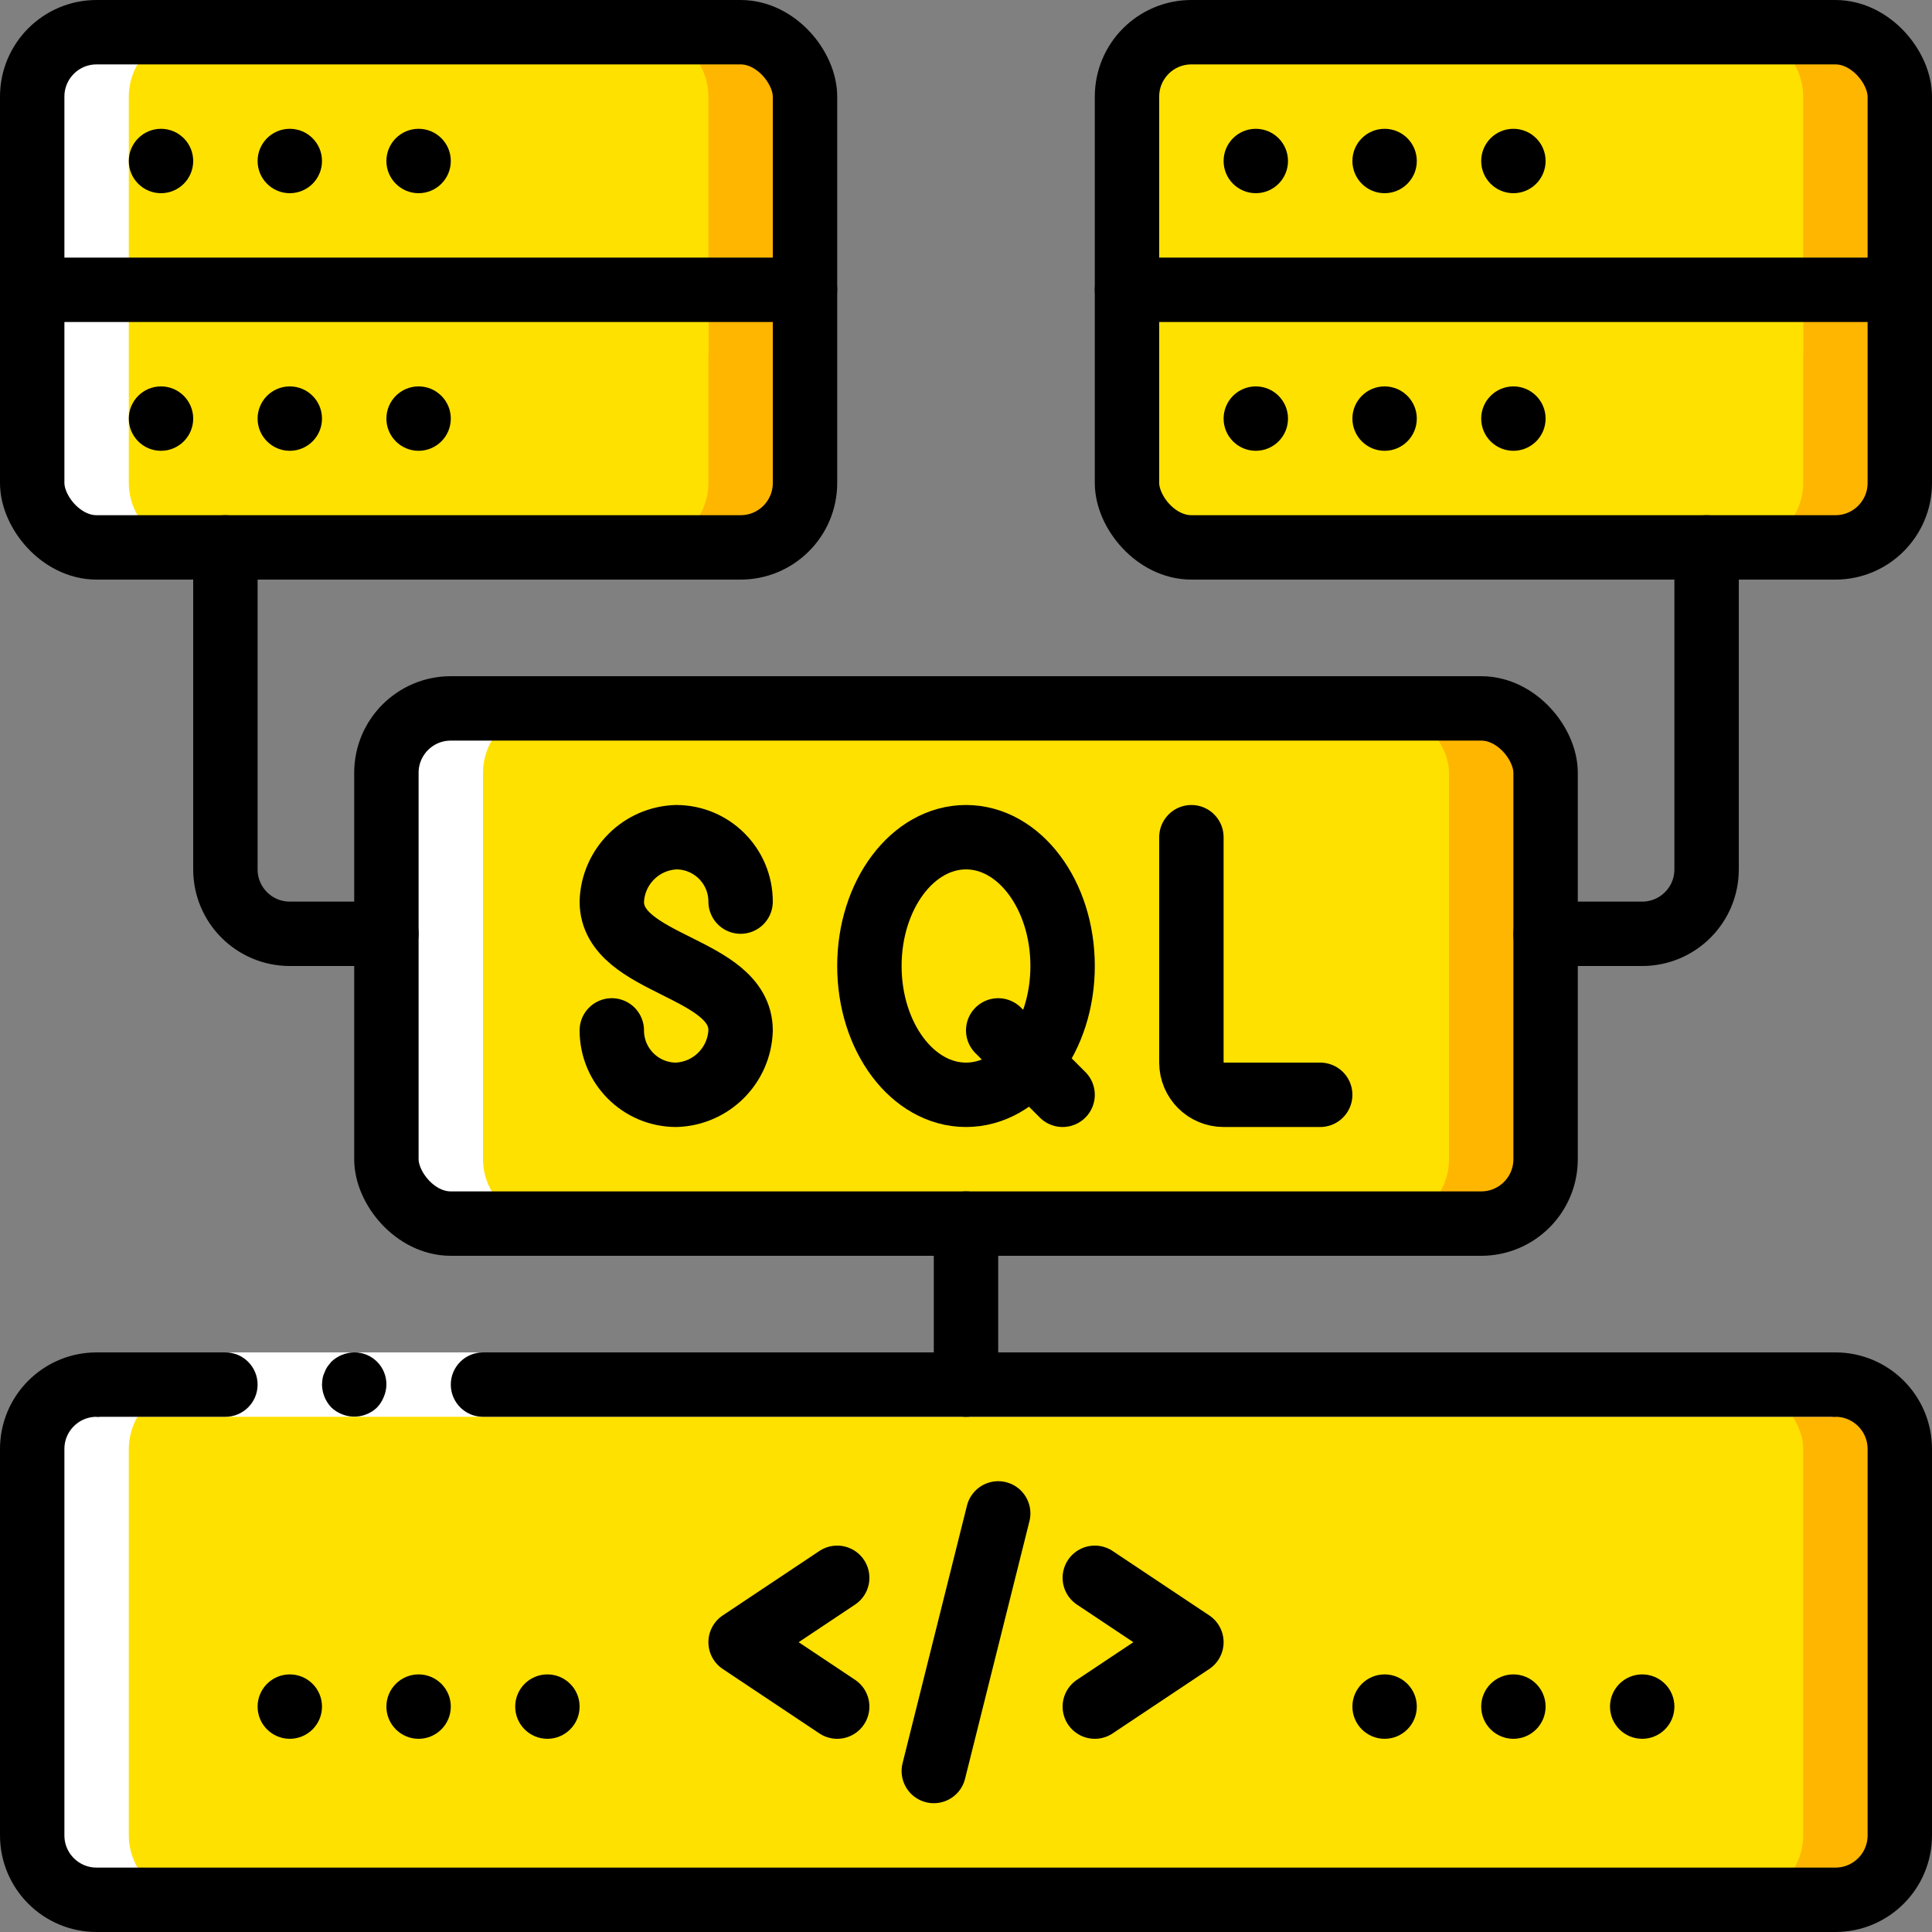 <?xml version="1.0" encoding="UTF-8"?>
<svg xmlns="http://www.w3.org/2000/svg" xmlns:xlink="http://www.w3.org/1999/xlink" width="60px" height="60px" viewBox="0 0 60 60" version="1.1">
    <rect x="0" y="0" width="60" height="60" fill="#808080" stroke="none"/>
    <!-- Generator: Sketch 51.3 (57544) - http://www.bohemiancoding.com/sketch -->
    <title>002 - SQL Programming</title>
    <desc>Created with Sketch.</desc>
    <defs/>
    <g id="Page-1" stroke="none" stroke-width="1" fill="none" fill-rule="evenodd">
        <g id="002---SQL-Programming" transform="translate(1, 1)">
            <rect id="Rectangle-path" fill="#FFB600" fill-rule="nonzero" x="11" y="21" width="36" height="16" rx="2"/>
            <rect id="Rectangle-path" fill="#FFE100" fill-rule="nonzero" x="11" y="21" width="33" height="16" rx="2"/>
            <path d="M24,2 L24,10 L0,10 L0,2 C0.003,0.897 0.897,0.003 2,0 L22,0 C23.103,0.003 23.997,0.897 24,2 Z" id="Shape" fill="#FFB600" fill-rule="nonzero"/>
            <path d="M24,8 L24,14 C23.997,15.103 23.103,15.997 22,16 L2,16 C0.897,15.997 0.003,15.103 0,14 L0,8 L24,8 Z" id="Shape" fill="#FFB600" fill-rule="nonzero"/>
            <rect id="Rectangle-path" fill="#FFB600" fill-rule="nonzero" x="0" y="42" width="58" height="16" rx="2"/>
            <rect id="Rectangle-path" fill="#FFE100" fill-rule="nonzero" x="0" y="42" width="55" height="16" rx="2"/>
            <path d="M58,2 L58,10 L34,10 L34,2 C34.003,0.897 34.897,0.003 36,0 L56,0 C57.103,0.003 57.997,0.897 58,2 Z" id="Shape" fill="#FFB600" fill-rule="nonzero"/>
            <path d="M58,8 L58,14 C57.997,15.103 57.103,15.997 56,16 L36,16 C34.897,15.997 34.003,15.103 34,14 L34,8 L58,8 Z" id="Shape" fill="#FFB600" fill-rule="nonzero"/>
            <path d="M21,2 L21,10 L0,10 L0,2 C0.003,0.897 0.897,0.003 2,0 L19,0 C20.103,0.003 20.997,0.897 21,2 Z" id="Shape" fill="#FFE100" fill-rule="nonzero"/>
            <path d="M21,8 L21,14 C20.997,15.103 20.103,15.997 19,16 L2,16 C0.897,15.997 0.003,15.103 0,14 L0,8 L21,8 Z" id="Shape" fill="#FFE100" fill-rule="nonzero"/>
            <path d="M55,2 L55,10 L34,10 L34,2 C34.003,0.897 34.897,0.003 36,0 L53,0 C54.103,0.003 54.997,0.897 55,2 Z" id="Shape" fill="#FFE100" fill-rule="nonzero"/>
            <path d="M55,8 L55,14 C54.997,15.103 54.103,15.997 53,16 L36,16 C34.897,15.997 34.003,15.103 34,14 L34,8 L55,8 Z" id="Shape" fill="#FFE100" fill-rule="nonzero"/>
            <path d="M2,16 L5,16 C3.897,15.997 3.003,15.103 3,14 L3,2 C3.003,0.897 3.897,0.003 5,0 L2,0 C0.897,0.003 0.003,0.897 -4.4408921e-16,2 L-4.4408921e-16,14 C0.003,15.103 0.897,15.997 2,16 Z" id="Shape" fill="#FFFFFF" fill-rule="nonzero"/>
            <path d="M2,58 L5,58 C3.897,57.997 3.003,57.103 3,56 L3,44 C3.003,42.897 3.897,42.003 5,42 L2,42 C0.897,42.003 0.003,42.897 0,44 L0,56 C0.003,57.103 0.897,57.997 2,58 Z" id="Shape" fill="#FFFFFF" fill-rule="nonzero"/>
            <path d="M13,37 L16,37 C14.897,36.997 14.003,36.103 14,35 L14,23 C14.003,21.897 14.897,21.003 16,21 L13,21 C11.897,21.003 11.003,21.897 11,23 L11,35 C11.003,36.103 11.897,36.997 13,37 Z" id="Shape" fill="#FFFFFF" fill-rule="nonzero"/>
            <rect id="Rectangle-path" stroke="#000000" stroke-width="2" stroke-linecap="round" stroke-linejoin="round" x="11" y="21" width="36" height="16" rx="2"/>
            <path d="M22,27 C22,25.895 21.105,25 20,25 C18.911,25.036 18.036,25.911 18,27 C18,29 22,29 22,31 C21.964,32.089 21.089,32.964 20,33 C18.895,33 18,32.105 18,31" id="Shape" stroke="#000000" stroke-width="2" stroke-linecap="round" stroke-linejoin="round"/>
            <ellipse id="Oval" stroke="#000000" stroke-width="2" stroke-linecap="round" stroke-linejoin="round" cx="29" cy="29" rx="3" ry="4"/>
            <path d="M30,31 L32,33" id="Shape" stroke="#000000" stroke-width="2" stroke-linecap="round" stroke-linejoin="round"/>
            <path d="M36,25 L36,32 C36,32.552 36.448,33 37,33 L40,33" id="Shape" stroke="#000000" stroke-width="2" stroke-linecap="round" stroke-linejoin="round"/>
            <rect id="Rectangle-path" stroke="#000000" stroke-width="2" stroke-linecap="round" stroke-linejoin="round" x="0" y="0" width="24" height="16" rx="2"/>
            <polygon id="Shape" fill="#FFFFFF" fill-rule="nonzero" points="2 41 15 41 56 41 56 43 15 43 2 43"/>
            <path d="M7,42 C7,41.448 6.552,41 6,41 L2,41 L2,43 L6,43 C6.552,43 7,42.552 7,42 Z" id="Shape" fill="#000000" fill-rule="nonzero"/>
            <path d="M56,43 L56,41 L14,41 C13.448,41 13,41.448 13,42 C13,42.552 13.448,43 14,43 L56,43 Z" id="Shape" fill="#000000" fill-rule="nonzero"/>
            <path d="M10,41 C9.735,41.004 9.482,41.107 9.29,41.29 L9.17,41.44 C9.132,41.496 9.102,41.556 9.08,41.62 C9.051,41.677 9.031,41.737 9.02,41.8 C9.009,41.866 9.002,41.933 9,42 C9.004,42.265 9.107,42.518 9.29,42.71 C9.386,42.8 9.498,42.872 9.62,42.92 C9.993,43.071 10.42,42.989 10.71,42.71 C10.8,42.614 10.872,42.502 10.92,42.38 C10.971,42.26 10.998,42.131 11,42 C11.003,41.734 10.898,41.478 10.71,41.29 C10.522,41.102 10.266,40.997 10,41 Z" id="Shape" fill="#000000" fill-rule="nonzero"/>
            <path d="M56,42 C57.105,42 58,42.895 58,44 L58,56 C58,57.105 57.105,58 56,58 L2,58 C0.895,58 2.22044605e-16,57.105 0,56 L0,44 C-1.11022302e-16,42.895 0.895,42 2,42" id="Shape" stroke="#000000" stroke-width="2" stroke-linecap="round" stroke-linejoin="round"/>
            <path d="M0,8 L24,8" id="Shape" stroke="#000000" stroke-width="2" stroke-linecap="round" stroke-linejoin="round"/>
            <rect id="Rectangle-path" stroke="#000000" stroke-width="2" stroke-linecap="round" stroke-linejoin="round" x="34" y="0" width="24" height="16" rx="2"/>
            <path d="M34,8 L58,8" id="Shape" stroke="#000000" stroke-width="2" stroke-linecap="round" stroke-linejoin="round"/>
            <path d="M29,37 L29,42" id="Shape" stroke="#000000" stroke-width="2" stroke-linecap="round" stroke-linejoin="round"/>
            <path d="M47,28 L50,28 C51.105,28 52,27.105 52,26 L52,16" id="Shape" stroke="#000000" stroke-width="2" stroke-linecap="round" stroke-linejoin="round"/>
            <path d="M11,28 L8,28 C6.895,28 6,27.105 6,26 L6,16" id="Shape" stroke="#000000" stroke-width="2" stroke-linecap="round" stroke-linejoin="round"/>
            <polyline id="Shape" stroke="#000000" stroke-width="2" stroke-linecap="round" stroke-linejoin="round" points="25 52 22 50 25 48"/>
            <polyline id="Shape" stroke="#000000" stroke-width="2" stroke-linecap="round" stroke-linejoin="round" points="33 52 36 50 33 48"/>
            <path d="M30,46 L28,54" id="Shape" stroke="#000000" stroke-width="2" stroke-linecap="round" stroke-linejoin="round"/>
            <circle id="Oval" fill="#000000" fill-rule="nonzero" cx="4" cy="12" r="1"/>
            <circle id="Oval" fill="#000000" fill-rule="nonzero" cx="8" cy="12" r="1"/>
            <circle id="Oval" fill="#000000" fill-rule="nonzero" cx="12" cy="12" r="1"/>
            <circle id="Oval" fill="#000000" fill-rule="nonzero" cx="42" cy="52" r="1"/>
            <circle id="Oval" fill="#000000" fill-rule="nonzero" cx="46" cy="52" r="1"/>
            <circle id="Oval" fill="#000000" fill-rule="nonzero" cx="50" cy="52" r="1"/>
            <circle id="Oval" fill="#000000" fill-rule="nonzero" cx="8" cy="52" r="1"/>
            <circle id="Oval" fill="#000000" fill-rule="nonzero" cx="12" cy="52" r="1"/>
            <circle id="Oval" fill="#000000" fill-rule="nonzero" cx="16" cy="52" r="1"/>
            <circle id="Oval" fill="#000000" fill-rule="nonzero" cx="4" cy="4" r="1"/>
            <circle id="Oval" fill="#000000" fill-rule="nonzero" cx="8" cy="4" r="1"/>
            <circle id="Oval" fill="#000000" fill-rule="nonzero" cx="12" cy="4" r="1"/>
            <circle id="Oval" fill="#000000" fill-rule="nonzero" cx="38" cy="12" r="1"/>
            <circle id="Oval" fill="#000000" fill-rule="nonzero" cx="42" cy="12" r="1"/>
            <circle id="Oval" fill="#000000" fill-rule="nonzero" cx="46" cy="12" r="1"/>
            <circle id="Oval" fill="#000000" fill-rule="nonzero" cx="38" cy="4" r="1"/>
            <circle id="Oval" fill="#000000" fill-rule="nonzero" cx="42" cy="4" r="1"/>
            <circle id="Oval" fill="#000000" fill-rule="nonzero" cx="46" cy="4" r="1"/>
        </g>
    </g>
</svg>
